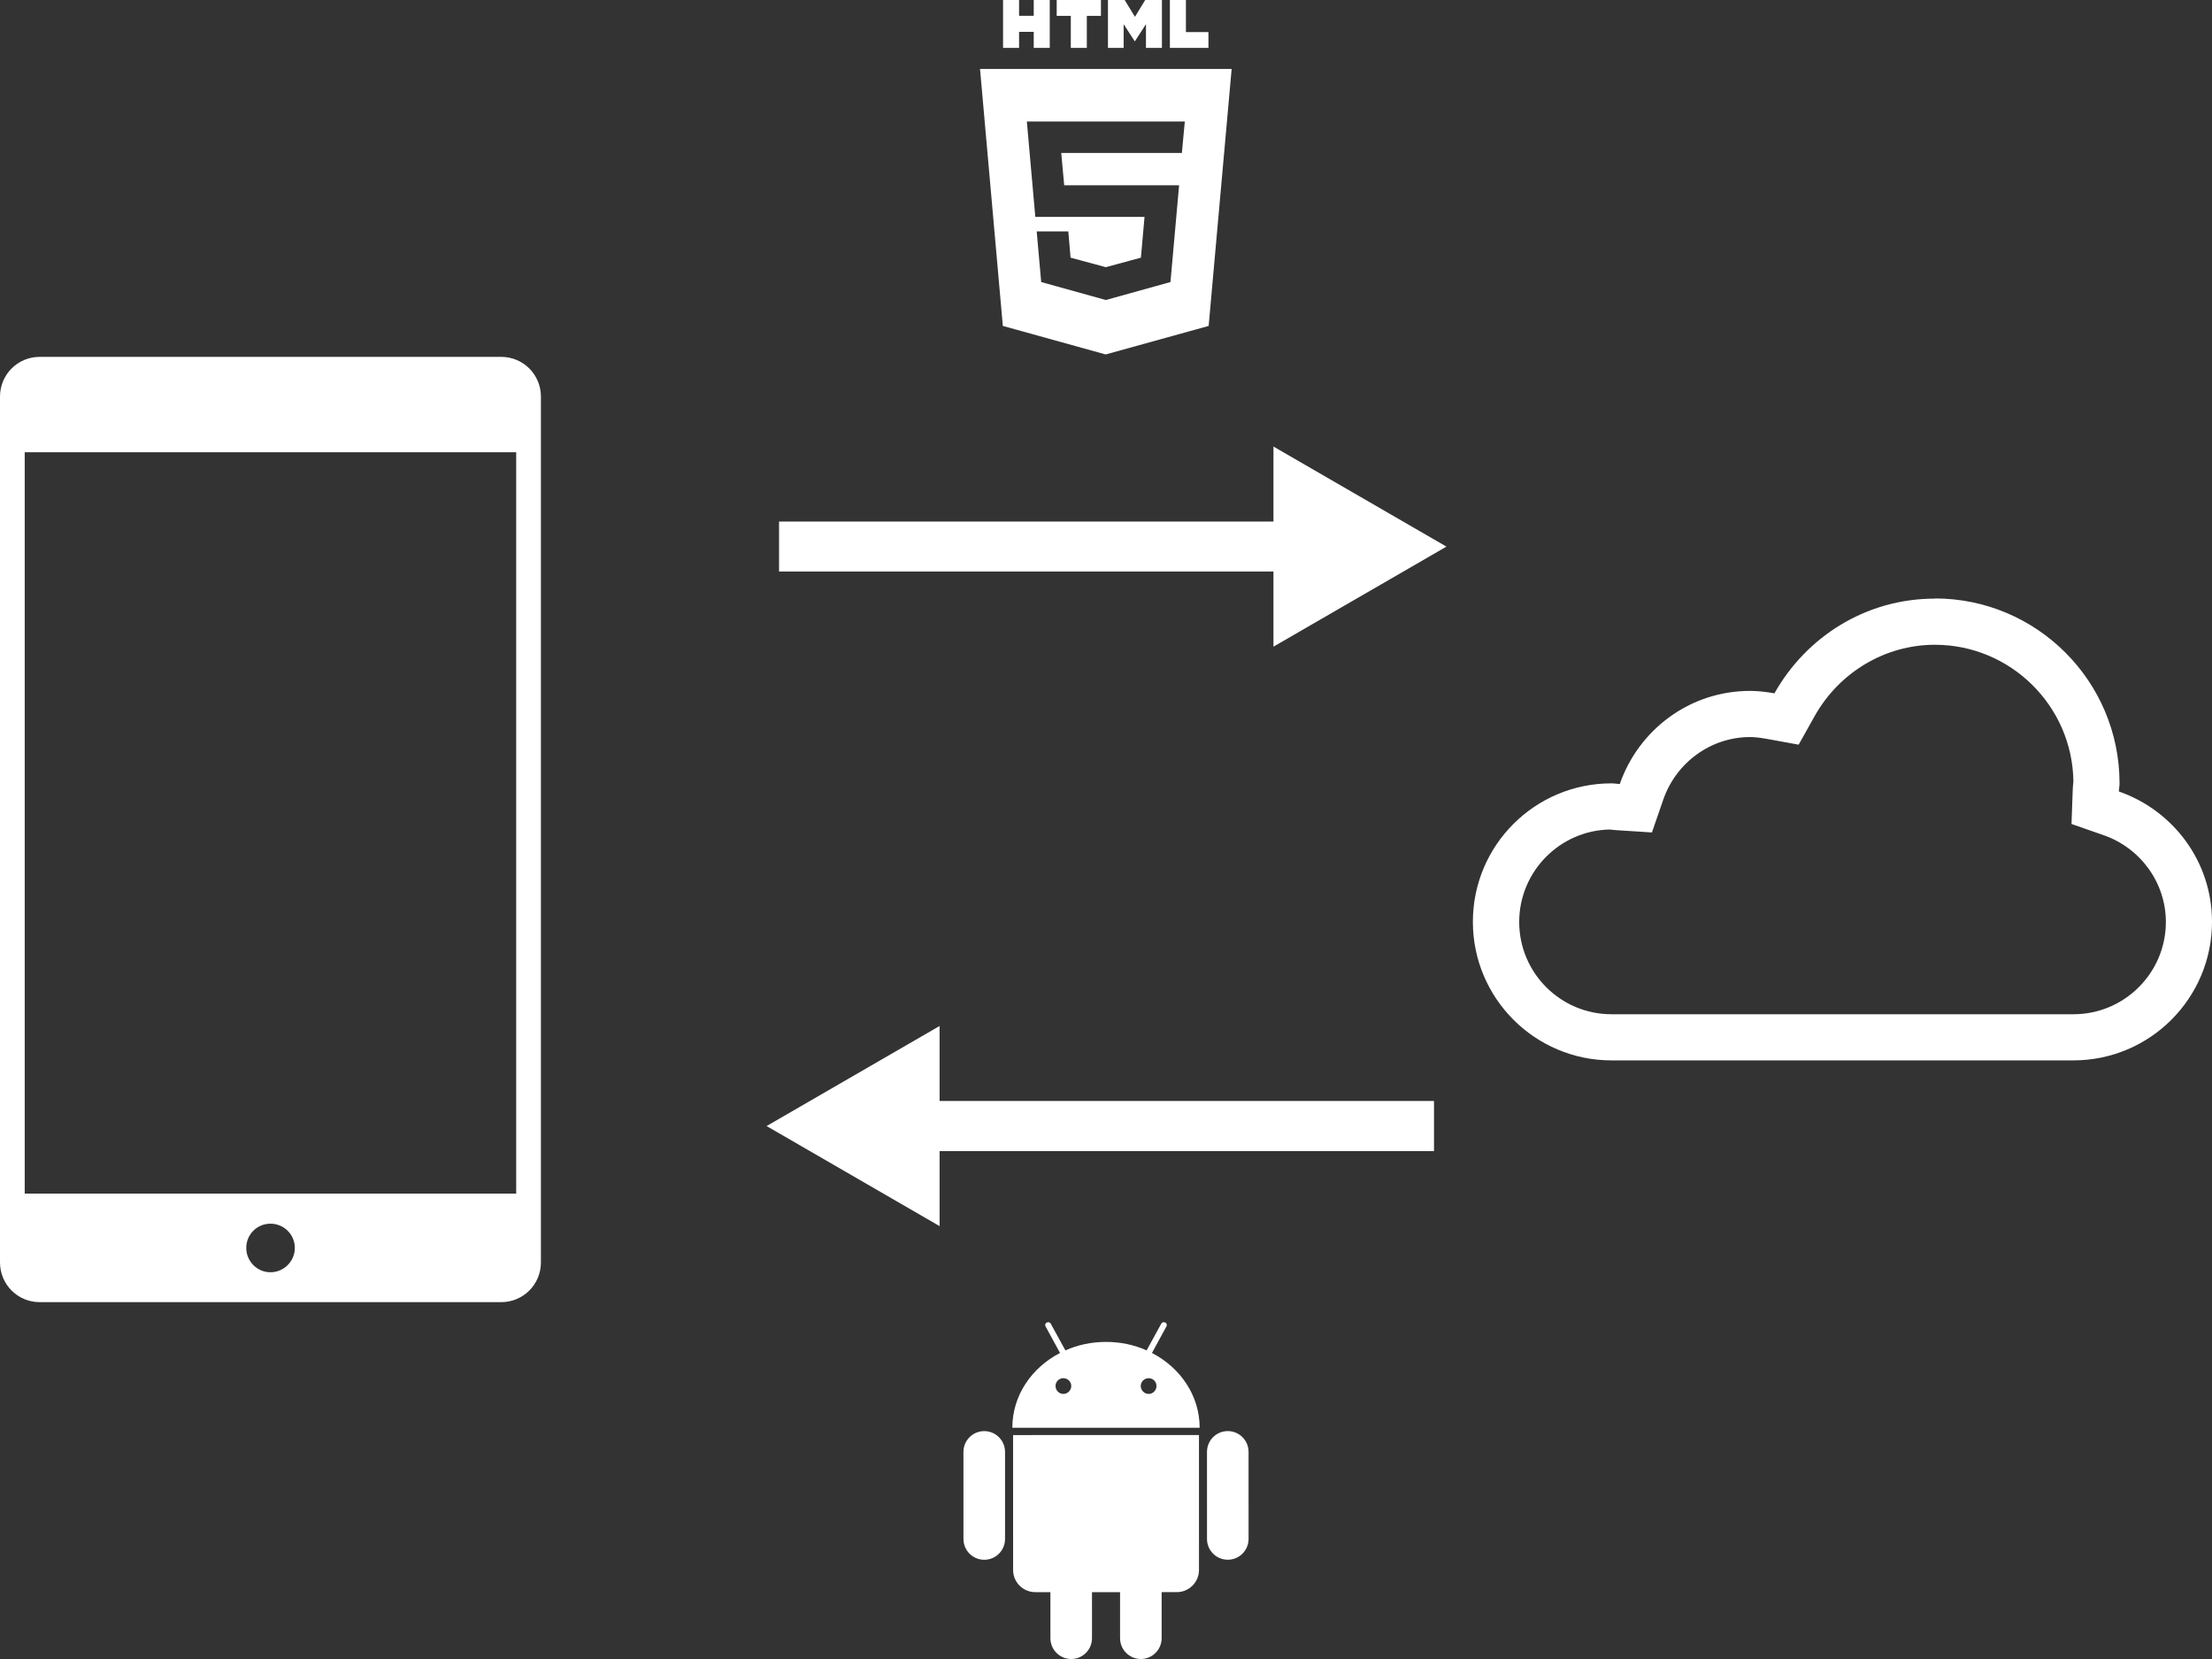 <svg xmlns="http://www.w3.org/2000/svg" width="400" height="300"><rect width="100%" height="100%" fill="#333333" stroke="none"/><path d="M7.188 64.531c-3.985 0-7.188 3.2-7.188 7.188v156.563c0 3.988 3.201 7.188 7.188 7.188h83.438c3.985 0 7.188-3.198 7.188-7.188v-156.563c0-3.988-3.203-7.188-7.188-7.188h-83.438zm-2.719 17.25h88.875v134.063h-88.875v-134.063zm44.438 139.5c2.426 0 4.406 1.947 4.406 4.375s-1.98 4.406-4.406 4.406c-2.426 0-4.375-1.978-4.375-4.406s1.948-4.375 4.375-4.375zm300.968-113.062v.031c-12.513 0-23.274 6.945-29 17.125-1.428-.253-2.897-.438-4.406-.438-10.947 0-20.154 7.056-23.563 16.844-.497-.033-.986-.125-1.5-.125-13.834 0-25.063 11.197-25.063 25.031s11.228 25.063 25.063 25.063h83.531c13.834 0 25.063-11.228 25.063-25.063 0-10.947-7.056-20.153-16.844-23.563.016-.506.125-.964.125-1.469 0-18.451-14.955-33.438-33.406-33.438zm0 8.375c13.72 0 24.899 11.079 25.063 24.75-.065.506-.109 1.008-.125 1.531l-.219 6.125 5.813 2.031c6.722 2.341 11.25 8.656 11.25 15.688 0 9.217-7.502 16.688-16.719 16.688h-83.531c-9.209 0-16.688-7.47-16.688-16.688 0-9.12 7.351-16.573 16.438-16.719.392.057.811.101 1.219.125l6.344.406 2.063-5.969c2.349-6.737 8.656-11.281 15.688-11.281.816 0 1.731.101 2.938.313l5.844 1.063 2.906-5.188c4.47-7.945 12.779-12.875 21.719-12.875zm-119.594-35.844v13.563h-89.406v9.031h89.406v13.594l31.281-18.094-31.281-18.094zm-60.375 104.781l-31.281 18.094 31.281 18.094v-13.563h89.406v-9.063h-89.406v-13.563zm11.477-185.534h2.897v2.862h2.65v-2.862h2.897v8.667h-2.897v-2.902h-2.65v2.902h-2.897v-8.667zm12.253 2.874h-2.551v-2.874h7.998v2.874h-2.551v5.793h-2.897v-5.793zm6.718-2.874h3.021l1.858 3.045 1.856-3.045h3.022v8.667h-2.885v-4.296l-1.993 3.081h-.05l-1.994-3.081v4.296h-2.834v-8.667zm11.198 0h2.898v5.802h4.074v2.864h-6.972v-8.667zm-34.333 12.472l4.125 46.469 18.594 5.156 18.625-5.156 4.156-46.469h-45.5zm8.469 9.5h28.563l-.531 5.688h-21.813l.531 5.844h20.781l-1.563 17.5-11.688 3.25-11.688-3.25-.813-9.156h5.719l.406 4.75 6.375 1.719 6.344-1.719.656-7.375h-19.75l-1.531-17.25zm40.092 240.573c0-2.076-1.683-3.759-3.76-3.759-2.076 0-3.759 1.684-3.759 3.761l.002 15.745c0 2.079 1.682 3.758 3.76 3.759 2.076 0 3.758-1.681 3.759-3.761l-.003-15.745zm-42.583-3.044l.005 24.4c-.001 2.219 1.793 4.011 4.012 4.011h2.732l.003 8.331c-.001 2.074 1.686 3.76 3.757 3.76 2.078 0 3.761-1.688 3.761-3.763l-.002-8.329h5.076l.002 8.33c-.001 2.073 1.687 3.762 3.758 3.758 2.077 0 3.761-1.686 3.761-3.762l-.002-8.328h2.741c2.213 0 4.013-1.793 4.013-4.013l-.003-24.4-33.614.01zm6.272-20.404l-.188.063c-.255.137-.361.438-.219.688l2.625 4.813c-5.158 2.66-8.628 7.715-8.625 13.531h33.875c.001-5.815-3.474-10.865-8.625-13.531l2.625-4.813c.14-.25.035-.546-.219-.688-.256-.136-.584-.065-.719.188l-2.656 4.844c-2.231-.992-4.703-1.534-7.344-1.531-2.634 0-5.123.544-7.344 1.531l-2.656-4.844c-.103-.191-.33-.271-.531-.25zm2.813 10.125c.785-.001 1.436.626 1.438 1.406 0 .782-.65 1.438-1.438 1.438-.78 0-1.406-.655-1.406-1.438 0-.78.623-1.407 1.406-1.406zm15.438 0c.779 0 1.406.626 1.406 1.406.001.784-.624 1.438-1.406 1.438-.783.001-1.438-.651-1.438-1.438.002-.778.653-1.403 1.438-1.406zm-29.741 9.57c-2.076 0-3.759 1.685-3.759 3.76l.003 15.745c.001 2.082 1.684 3.761 3.76 3.761 2.078 0 3.761-1.68 3.758-3.761v-15.747c-.001-2.074-1.686-3.759-3.762-3.757" fill="#ffffff"/></svg>